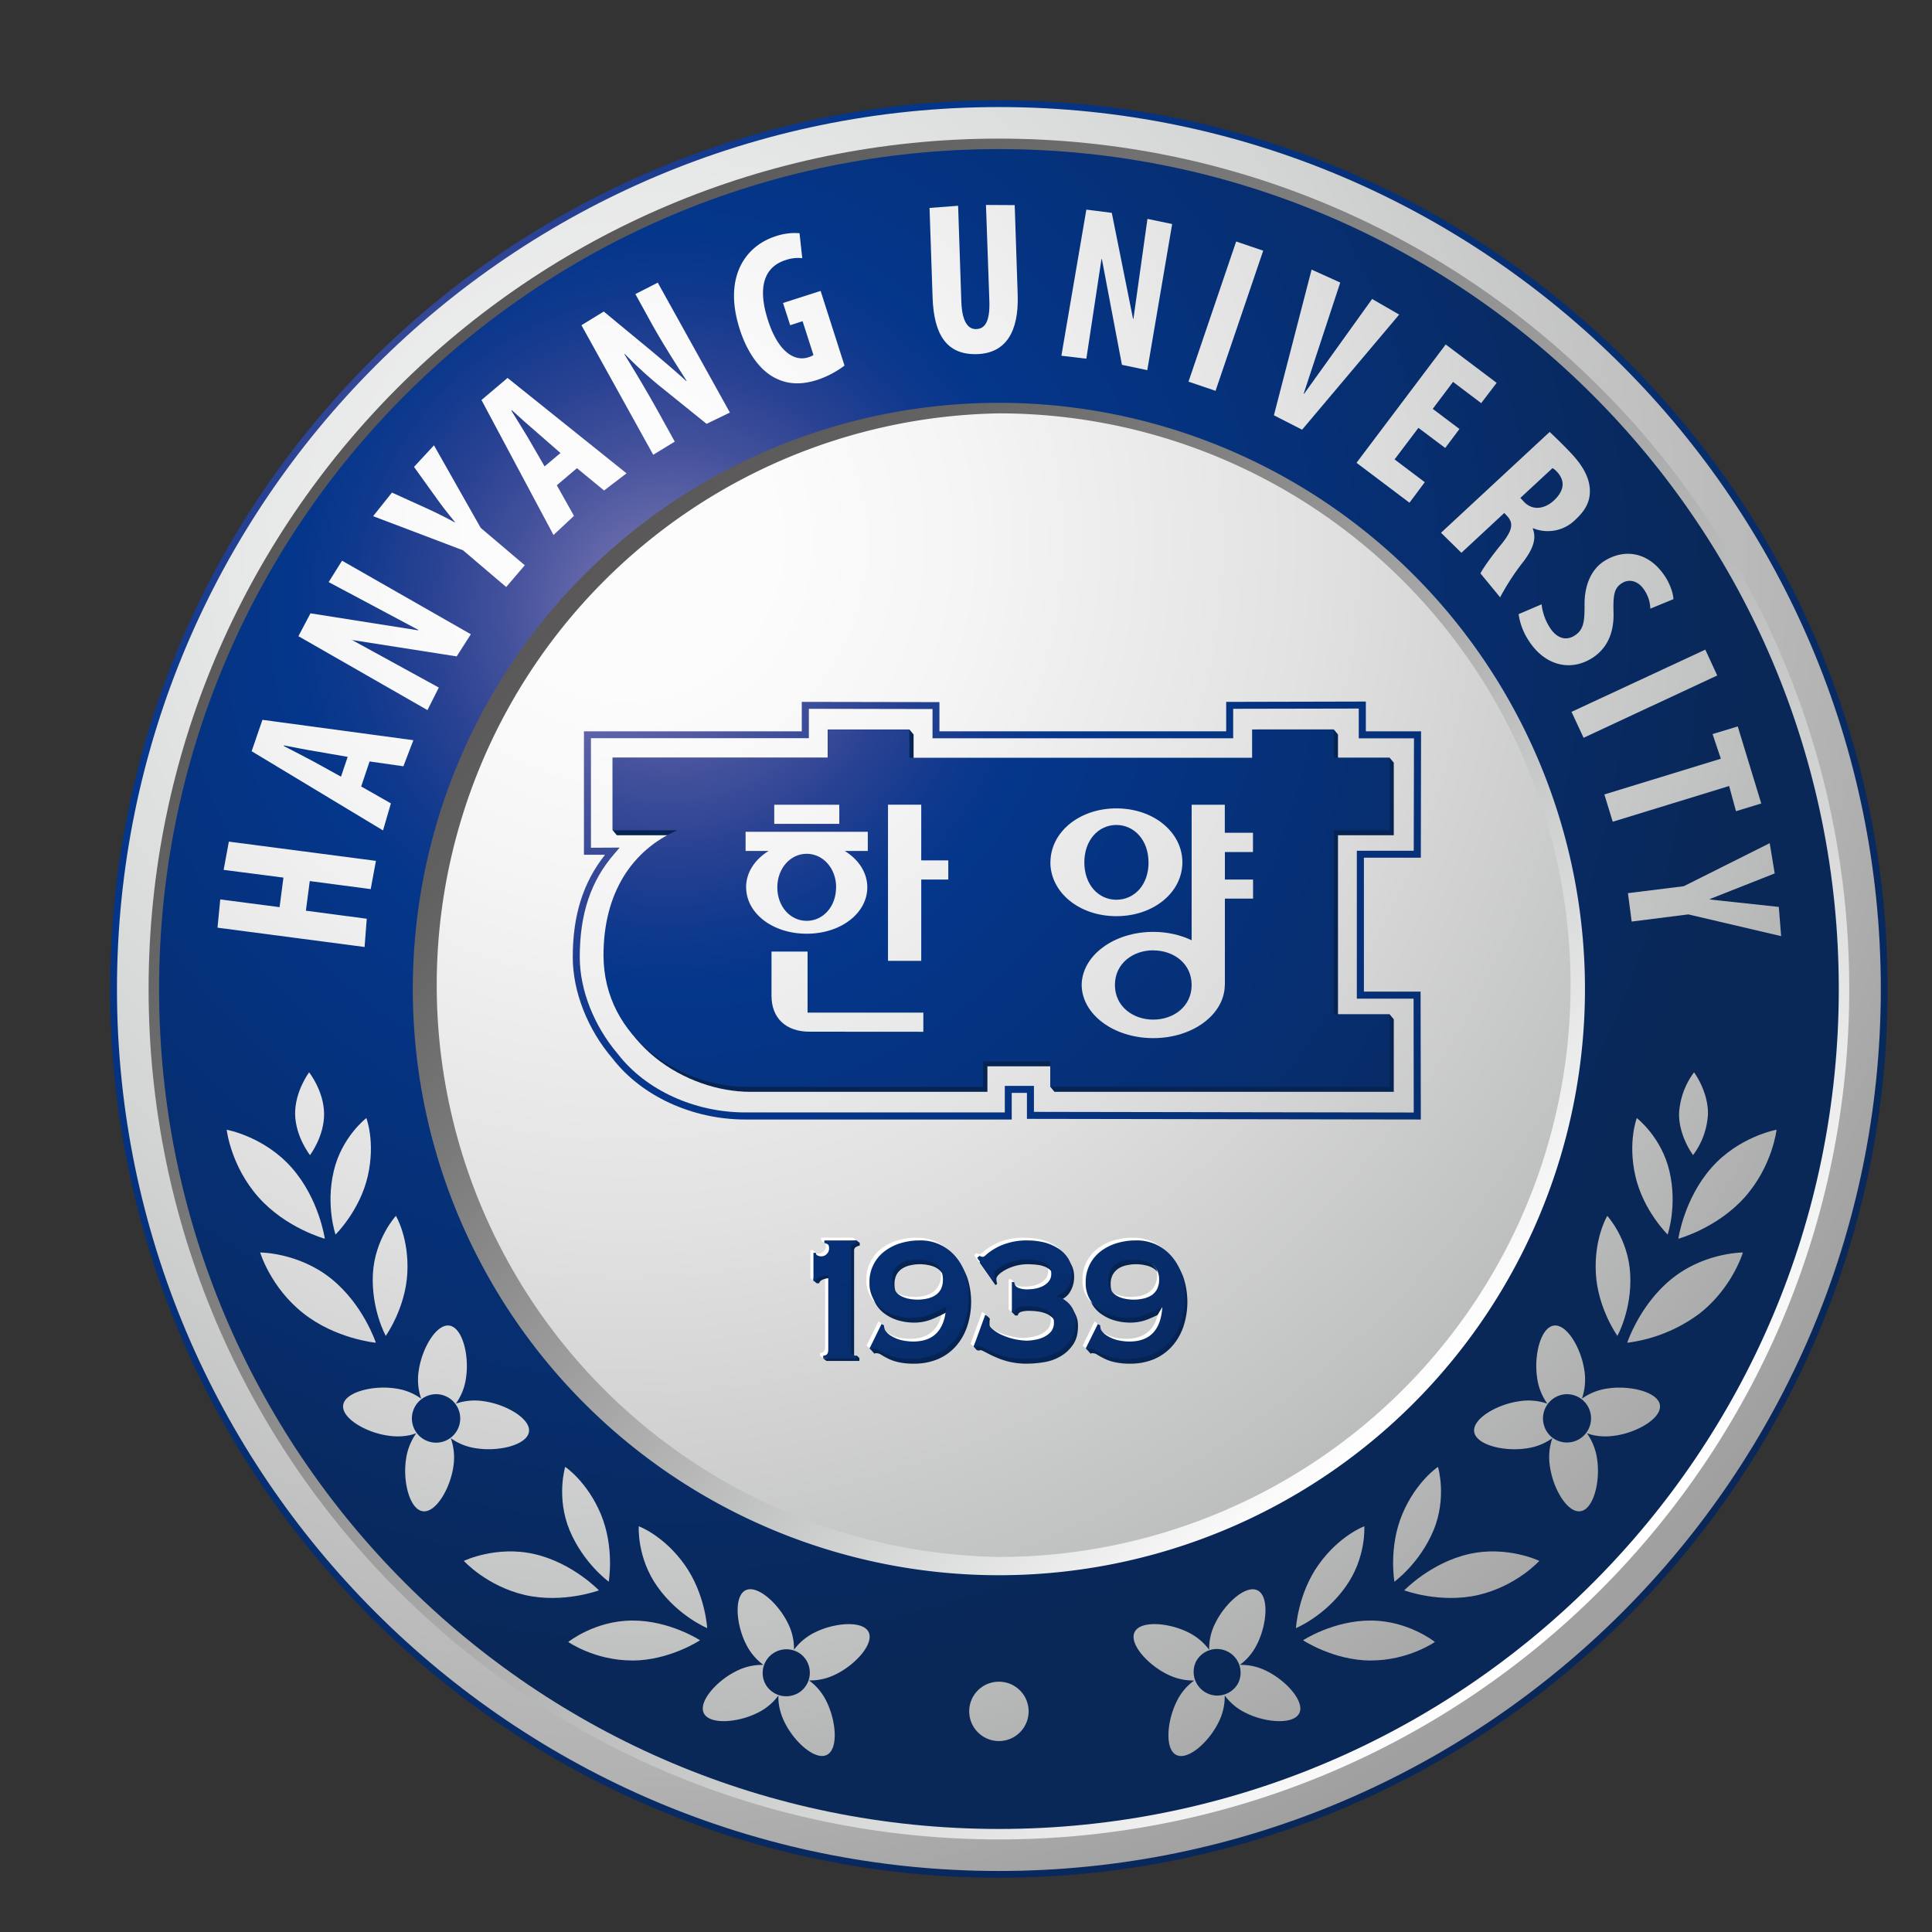 <svg xmlns="http://www.w3.org/2000/svg" width="24" height="24" fill="none" viewBox="0 0 24 24">
  <rect x="0" y="0" width="24" height="24" fill="#333333" stroke="none"/>
  <path fill="url(#a)" d="M12.41 1.288c-6.074 0-11 4.924-11 10.998 0 6.074 4.926 10.998 11 10.998 6.072 0 10.997-4.924 10.997-10.998 0-6.074-4.925-10.998-10.998-10.998Z"/>
  <path fill="url(#b)" d="M1.368 12.286c0 6.088 4.953 11.04 11.041 11.04 6.087 0 11.04-4.952 11.04-11.04 0-6.088-4.953-11.04-11.04-11.04-6.088 0-11.04 4.952-11.04 11.04Zm.085 0c0-6.041 4.915-10.956 10.956-10.956 6.04 0 10.955 4.915 10.955 10.956 0 6.041-4.914 10.956-10.955 10.956S1.453 18.327 1.453 12.286Z"/>
  <path fill="url(#c)" d="M12.409 1.722c-5.833 0-10.563 4.73-10.563 10.564S6.576 22.85 12.409 22.85s10.563-4.73 10.563-10.564-4.73-10.564-10.563-10.564Z"/>
  <path fill="url(#d)" d="M12.409 1.852c-5.761 0-10.433 4.671-10.433 10.434 0 5.763 4.672 10.434 10.433 10.434 5.762 0 10.433-4.671 10.433-10.434 0-5.763-4.671-10.434-10.433-10.434Z"/>
  <path fill="url(#e)" d="M12.41 5.004a7.282 7.282 0 0 0 0 14.564 7.281 7.281 0 0 0 7.279-7.282 7.281 7.281 0 0 0-7.28-7.282Z"/>
  <path fill="url(#f)" d="M12.41 5.135a7.104 7.104 0 0 0 0 14.206 7.102 7.102 0 0 0 7.1-7.103 7.103 7.103 0 0 0-7.1-7.103Z"/>
  <path fill="#062453" d="M17.314 10.376v-.902l-.051-.06h-.642v-.29l-.052-.062h-.963v.412h-4.257v-.35l-.052-.062h-1.015v.351H7.611v.901l.052.062h.803c-.557.244-.917.776-.917 1.552 0 1.042.98 1.635 1.77 1.635h2.947v-.317h.782v.255l.051.062h4.215v-.901l-.051-.061h-.642v-2.225h.693Z"/>
  <path fill="url(#g)" d="M17.263 10.314v-.9h-.694v-.352h-1.015v.351h-4.257v-.35h-1.014v.35H7.61v.901h.804c-.558.243-.917.775-.917 1.552 0 1.042.98 1.635 1.769 1.635h2.947v-.316h.834v.316h4.215v-.9h-.694v-2.287h.694Z"/>
  <path fill="url(#h)" d="M15.232 8.719v.366H11.67v-.363l-1.71-.003v.366H7.254v1.533h.262c-.27.341-.401.746-.401 1.273 0 .427.184.897.494 1.258.36.467.993.758 1.649.758h3.31v-.331h.189v.323l4.893.008-.003-1.589h-.704v-1.663h.707l.003-1.57h-.686v-.37l-1.735.004Zm1.647.084v.369h.686l-.003 1.396h-.707v1.838h.705l.002 1.414-4.718-.008v-.323h-.362v.33H9.258c-.63 0-1.236-.277-1.582-.725-.297-.348-.474-.797-.474-1.203 0-.54.137-.95.433-1.289l.063-.073-.357.002V9.17h2.707v-.365l1.536.003v.363h3.735v-.366l1.56-.003Z"/>
  <path fill="url(#i)" d="M14.267 10.712c0-.278-.179-.464-.4-.464-.219 0-.397.186-.397.464 0 .284.18.465.398.465.22 0 .4-.18.4-.465Zm.06 1.093c-.252 0-.477.162-.477.431 0 .267.225.43.476.43.252 0 .477-.163.477-.43 0-.269-.226-.43-.477-.43Zm-3.94-.782c0-.238-.164-.417-.366-.417-.202 0-.365.18-.365.417 0 .24.163.416.365.416.202 0 .365-.175.365-.416Zm-.769-1.026h.808v.237h-.808v-.237Zm-.35 1.026c0-.184.108-.346.28-.452h-.286v-.238h1.518v.238h-.286c.172.106.28.268.28.452 0 .318-.325.576-.753.576s-.752-.258-.752-.576Zm2.202 1.794-1.414-.001c-.292 0-.472-.168-.472-.445v-.55h.448v.758h1.438v.238Zm.31-1.891h-.336v1.01h-.413v-1.94h.413v.692h.336v.238Zm1.269-.214c0-.37.353-.67.819-.67.467 0 .82.3.82.67 0 .37-.353.669-.82.669-.466 0-.82-.299-.82-.67Zm2.517-.128h-.35v.342h.35v.237h-.35v1.073h-.001c-.003.364-.395.66-.889.66-.493 0-.886-.296-.889-.66.003-.363.396-.66.89-.66.175 0 .339.039.476.104V9.997h.412v.348h.35v.239Z"/>
  <path fill="url(#j)" d="M21.217 13.837a.93.93 0 0 1-.185.512s-.177-.232-.174-.516a.939.939 0 0 1 .186-.512s.176.233.173.516Z"/>
  <path fill="url(#k)" d="M21.676 14.87c-.343.387-.827.518-.827.518s.07-.497.413-.884c.342-.387.807-.47.807-.47s-.05.449-.393.836Z"/>
  <path fill="url(#l)" d="M20.739 14.552c.1.427-.023.784-.023.784s-.301-.295-.4-.723c-.098-.426.017-.724.017-.724s.307.235.406.663Z"/>
  <path fill="url(#m)" d="M21.119 16.312a1.893 1.893 0 0 1-.905.368s.156-.477.56-.8c.405-.322.877-.321.877-.321s-.128.432-.532.753Z"/>
  <path fill="url(#n)" d="M20.251 15.826c.024.44-.159.769-.159.769s-.245-.343-.268-.78c-.023-.438.142-.711.142-.711s.262.284.285.722Z"/>
  <path fill="url(#o)" d="M18.362 19.814c-.474.108-.918-.058-.918-.058s.327-.342.803-.451c.474-.108.875.085.875.085s-.284.314-.76.424Z"/>
  <path fill="url(#p)" d="M17.807 19.012c-.173.412-.485.636-.485.636s-.075-.423.097-.836c.172-.411.444-.59.444-.59s.115.379-.056.79Z"/>
  <path fill="url(#q)" d="M17.028 20.628c-.464-.002-.841-.252-.841-.252s.377-.247.843-.245c.464.001.795.266.795.266s-.332.232-.797.23Z"/>
  <path fill="url(#r)" d="M16.713 19.715c-.259.364-.614.51-.614.51s.023-.428.283-.791c.26-.363.566-.474.566-.474s.027.393-.235.755Z"/>
  <path fill="url(#s)" d="M14.095 20.274c-.072.144.159.403.402.523a.716.716 0 0 0 .337.079.69.69 0 0 0-.219.265c-.12.244-.146.59-.002.66.144.071.403-.16.522-.402a.706.706 0 0 0 .079-.337.7.7 0 0 0 .267.219c.242.12.588.145.659.001.071-.143-.159-.402-.403-.523a.702.702 0 0 0-.335-.077.715.715 0 0 0 .218-.266c.12-.244.146-.59.001-.66-.143-.072-.402.159-.522.403a.69.69 0 0 0-.078.335.715.715 0 0 0-.266-.219c-.244-.12-.59-.145-.66-.001Zm.758.375a.294.294 0 1 1 .528.259.294.294 0 0 1-.527-.26Z"/>
  <path fill="url(#t)" d="M19.302 16.467c-.163.024-.248.367-.208.642a.71.71 0 0 0 .128.328.71.71 0 0 0-.35-.03c-.276.038-.582.217-.559.379.023.162.367.248.642.207a.706.706 0 0 0 .329-.128.723.723 0 0 0-.03.353c.038.273.216.579.379.555.162-.023.247-.366.208-.64a.727.727 0 0 0-.128-.329c.095.037.22.05.35.03.275-.038.581-.217.557-.38-.023-.161-.367-.246-.641-.207a.712.712 0 0 0-.328.128.731.731 0 0 0 .031-.35c-.04-.276-.218-.581-.38-.558Zm.122.855a.3.3 0 1 1-.137.539.302.302 0 0 1 .137-.539Z"/>
  <path fill="url(#u)" d="M3.666 13.837c.004.284.185.512.185.512s.178-.232.175-.516c-.004-.283-.186-.512-.186-.512s-.176.233-.174.516Z"/>
  <path fill="url(#v)" d="M3.209 14.87c.342.387.826.518.826.518s-.07-.497-.413-.884c-.342-.387-.806-.47-.806-.47s.05.449.393.836Z"/>
  <path fill="url(#w)" d="M4.145 14.552c-.1.427.023.784.023.784s.301-.295.4-.723c.098-.426-.017-.724-.017-.724s-.308.235-.406.663Z"/>
  <path fill="url(#x)" d="M3.765 16.312c.405.322.904.368.904.368s-.155-.477-.56-.8c-.404-.322-.877-.321-.877-.321s.128.432.533.753Z"/>
  <path fill="url(#y)" d="M4.632 15.826c-.022.44.16.769.16.769s.245-.343.268-.78c.023-.438-.142-.711-.142-.711s-.262.284-.286.722Z"/>
  <path fill="url(#z)" d="M6.522 19.814c.474.108.918-.058.918-.058s-.327-.342-.803-.451c-.474-.108-.875.085-.875.085s.284.314.76.424Z"/>
  <path fill="url(#A)" d="M7.077 19.012c.173.412.485.636.485.636s.074-.423-.097-.836c-.172-.411-.444-.59-.444-.59s-.115.379.056.79Z"/>
  <path fill="url(#B)" d="M7.856 20.628c.464-.002.84-.252.84-.252s-.377-.247-.842-.245c-.465.001-.795.266-.795.266s.332.232.797.23Z"/>
  <path fill="url(#C)" d="M8.17 19.715c.26.364.615.51.615.51s-.023-.428-.283-.791c-.26-.363-.567-.474-.567-.474s-.026.393.235.755Z"/>
  <path fill="url(#D)" d="M10.13 20.275a.705.705 0 0 0-.267.219.694.694 0 0 0-.078-.335c-.12-.244-.379-.475-.523-.404-.144.071-.119.417.001.66a.718.718 0 0 0 .22.267.7.7 0 0 0-.336.077c-.245.12-.474.38-.404.523.072.144.417.119.66-.001a.7.7 0 0 0 .267-.219c-.005.1.02.22.078.336.12.243.379.474.523.402.144-.07.118-.415-.002-.66a.692.692 0 0 0-.219-.265.704.704 0 0 0 .336-.078c.244-.12.475-.379.404-.523-.071-.144-.417-.118-.66.001Zm-.233.766a.295.295 0 0 1-.395-.133.295.295 0 0 1 .458-.35.295.295 0 0 1 .085.314.293.293 0 0 1-.148.17Z"/>
  <path fill="url(#E)" d="M5.202 17.024a.722.722 0 0 0 .03.351.706.706 0 0 0-.327-.128c-.275-.04-.618.046-.642.207-.023.163.283.342.558.38.13.02.254.007.35-.03a.732.732 0 0 0-.128.329c-.04.274.046.617.209.64.161.024.34-.281.38-.555a.726.726 0 0 0-.032-.352.71.71 0 0 0 .329.127c.275.04.618-.045.642-.207.023-.162-.284-.34-.558-.379a.712.712 0 0 0-.351.03.707.707 0 0 0 .128-.328c.04-.275-.046-.618-.208-.642-.162-.023-.34.282-.38.557Zm.512.64a.3.3 0 0 1-.588.03.3.3 0 0 1 .111-.314.3.3 0 0 1 .223-.058.302.302 0 0 1 .254.341Z"/>
  <path fill="url(#F)" d="M12.778 21.259a.369.369 0 0 1-.738 0 .367.367 0 0 1 .37-.368.368.368 0 0 1 .368.368Z"/>
  <path fill="url(#G)" d="m2.736 11.173.737.096.048-.367-.743-.096.065-.351 1.827.239-.065.351-.757-.1-.048.368.756.1-.027.351-1.827-.24.034-.35Z"/>
  <path fill="url(#H)" d="m4.487 9.77.369.21-.098.336-1.632-.984.134-.39 1.875.253-.124.324-.42-.06-.104.31Zm-.168-.368-.38-.066c-.11-.017-.29-.053-.411-.076l-.003.007c.11.057.28.144.374.195l.337.186.083-.246Z"/>
  <path fill="url(#I)" d="m4.378 7.95-.016-.006 1.089.597-.141.28-1.603-.918.15-.284 1.337.211.003-.005-1.114-.594.166-.266 1.6.914-.176.275-1.295-.203Z"/>
  <path fill="url(#J)" d="m6.288 7.292-.536-.456-1.117-.424.234-.293.423.192c.121.055.24.114.357.178l.003-.004a5.147 5.147 0 0 1-.247-.32L5.143 5.8l.248-.268.58 1.025.548.465-.231.27Z"/>
  <path fill="url(#K)" d="m6.917 6.028.213.38-.254.238-.895-1.677.324-.274L7.783 5.88l-.279.213-.337-.277-.25.212Zm.046-.4-.291-.254c-.106-.09-.21-.184-.313-.278l-.006.006c.064.105.166.267.22.36l.192.332.198-.167Z"/>
  <path fill="url(#L)" d="m8.115 5.65-.892-1.61.277-.17.597.493c.115.097.306.257.428.371l.005-.002c-.102-.162-.277-.428-.44-.721l-.197-.358.278-.142.896 1.614-.29.14-.59-.476a5.185 5.185 0 0 1-.426-.392l-.005.003c.096.157.244.397.423.719l.203.367-.267.163Z"/>
  <path fill="url(#M)" d="M10.49 4.542a1.181 1.181 0 0 1-.34.178c-.198.063-.366.055-.519-.024-.195-.096-.358-.329-.449-.63-.194-.633.082-1.011.45-1.13a.735.735 0 0 1 .3-.039l.034.31a.479.479 0 0 0-.21.025c-.23.074-.362.29-.217.743.134.418.344.515.501.464a.228.228 0 0 0 .065-.029l-.135-.42-.154.05-.089-.276.467-.15.297.928Z"/>
  <path fill="url(#N)" d="m11.902 2.556.04 1.19c.009.267.093.345.185.342.102-.004.173-.08.163-.355l-.042-1.187.357.002.037 1.111c.016.468-.151.728-.502.74-.382.013-.539-.244-.555-.701l-.038-1.115.355-.027Z"/>
  <path fill="url(#O)" d="M14.075 3.96h.005l.174-1.241.307.064-.309 1.815-.315-.066-.249-1.313-.005-.001-.188 1.238-.31-.037.31-1.815.316.04.264 1.316Z"/>
  <path fill="url(#P)" d="M15.692 3.114 15.1 4.855l-.336-.114L15.356 3l.336.114Z"/>
  <path fill="url(#Q)" d="m17.045 3.714.336.194-1.206 1.43-.35-.179.468-1.81.356.161-.454 1.38.005.002.845-1.178Z"/>
  <path fill="url(#R)" d="m17.953 5.565-.333-.25-.296.392.375.283-.19.255-.658-.496 1.108-1.47.633.477-.192.252-.35-.264-.252.335.332.25-.177.236Z"/>
  <path fill="url(#S)" d="M19.25 5.365c.082.078.183.175.275.274.132.142.223.294.225.455.003.148-.065.255-.18.362a.486.486 0 0 1-.526.106l-.004.003c.049.124.006.249-.113.408a2.974 2.974 0 0 0-.292.447l-.244-.297c.023-.05.13-.205.259-.362.144-.178.152-.264.072-.351l-.035-.038-.533.495-.253-.249 1.35-1.253Zm-.363.821.043.046c.104.113.256.094.373-.015.113-.105.152-.226.047-.347a.257.257 0 0 0-.064-.055l-.4.371Z"/>
  <path fill="url(#T)" d="M19.15 7.507a.682.682 0 0 0 .103.29c.091.141.208.163.308.098.112-.071.122-.175.123-.358-.008-.292.102-.475.241-.565.246-.158.556-.126.763.195.064.1.098.213.1.276l-.287.118a.433.433 0 0 0-.074-.23c-.082-.127-.199-.139-.28-.086-.091.059-.11.135-.103.366.007.281-.1.455-.26.56-.28.18-.598.091-.792-.21a.797.797 0 0 1-.127-.332l.285-.122Z"/>
  <path fill="url(#U)" d="m21.332 8.391-1.66.774-.15-.322 1.662-.773.148.321Z"/>
  <path fill="url(#V)" d="m21.377 9.425-.103-.306.313-.095.292.957-.314.096-.085-.313-1.446.444-.104-.339 1.447-.444Z"/>
  <path fill="url(#W)" d="m21.24 11.168.001.006.856.092.029.363-1.153-.27-.704.089-.046-.353.693-.086 1.068-.535.062.376-.805.318Z"/>
  <path fill="#fff" d="M11.78 16.19c-.07.038-.205.08-.273.107a.573.573 0 0 1-.218.041.744.744 0 0 1-.185-.024.71.71 0 0 1-.185-.102.302.302 0 0 1-.108-.11.386.386 0 0 1-.049-.199.478.478 0 0 1 .201-.403.617.617 0 0 1 .2-.095.829.829 0 0 1 .22-.03.589.589 0 0 1 .443.194.642.642 0 0 1 .126.219.984.984 0 0 1-.006.602.702.702 0 0 1-.145.247.611.611 0 0 1-.224.157.893.893 0 0 1-.48.036.594.594 0 0 1-.13-.044c-.034-.017-.062-.034-.084-.046a.104.104 0 0 0-.052-.021c-.018 0-.002.03-.015.041l-.052-.044.149-.302.053.042c0 .01-.022-.005-.02.007a.092.092 0 0 0 .014.033.207.207 0 0 0 .066.062.44.44 0 0 0 .189.066.661.661 0 0 0 .089.007c.213 0 .343-.099.392-.297l.084-.145Zm-.537-.565a.29.29 0 0 0-.102.042.204.204 0 0 0-.07.076.248.248 0 0 0-.027.12c0 .046.01.086.026.118a.213.213 0 0 0 .071.078c.03.018.063.031.102.04a.595.595 0 0 0 .233 0 .328.328 0 0 0 .102-.04.243.243 0 0 0 .11-.203c0-.047.005-.067-.012-.098a.34.34 0 0 0-.2-.133.553.553 0 0 0-.233 0Zm1.023.725-.025.035c0 .043.002.048.038.081.037.033.08.061.13.085a.852.852 0 0 0 .298.07.642.642 0 0 0 .22-.045.275.275 0 0 0 .09-.068.171.171 0 0 0 .037-.112.154.154 0 0 0-.036-.106.237.237 0 0 0-.086-.062.372.372 0 0 0-.11-.029.795.795 0 0 0-.1-.008.363.363 0 0 0-.104.014c-.028.008-.038.062-.048.095l-.04-.034v-.374h.031l.04.036c.006.029-.015.027.013.037a.304.304 0 0 0 .108.018.542.542 0 0 0 .091-.008.325.325 0 0 0 .098-.03.235.235 0 0 0 .077-.06.145.145 0 0 0 .032-.097.138.138 0 0 0-.028-.089.2.2 0 0 0-.074-.053.407.407 0 0 0-.101-.027 1.11 1.11 0 0 0-.113-.006.551.551 0 0 0-.136.017.603.603 0 0 0-.127.044.417.417 0 0 0-.093.06c-.026.023-.038.044-.038.066l.003.026c.001.011.021.07.025.078l-.04-.032-.198-.28.03-.026a.07.07 0 0 0 .041.013c.01 0 .024-.01.046-.031a.591.591 0 0 1 .099-.07.8.8 0 0 1 .164-.072.821.821 0 0 1 .244-.03c.065 0 .13.006.194.02a.6.6 0 0 1 .176.07.415.415 0 0 1 .132.125c.034.05.05.111.05.182a.335.335 0 0 1-.052.184.225.225 0 0 1-.142.106l-.02.047c.07.018.149.013.194.067a.308.308 0 0 1 .068.205c0 .094-.021.17-.062.231a.475.475 0 0 1-.157.145.6.6 0 0 1-.206.072c-.07.01-.14.017-.211.017a1.017 1.017 0 0 1-.379-.078c-.05-.02-.09-.04-.122-.057a.18.18 0 0 0-.069-.026c-.008 0 .012.014.007.019-.006.003-.023.018-.03.023l-.038-.034.143-.396.027.016.039.036Zm-1.952-.535c-.015.002-.136.003-.152.007a.164.164 0 0 0-.04.02c-.012.008-.01.055-.015.07l-.04-.036v-.347h.03l.04.035c.014.006.01.01.024.01a.09.09 0 0 0 .07-.03c.02-.02.03-.042.03-.07 0-.026-.01-.026-.021-.033l-.039-.034v-.032h.4l.038.034c-.02.004-.074.01-.087.018a.05.05 0 0 0-.02.042v1.26c0 .032.007.053.02.063.013.01-.003.026.013.026l-.338.056-.04-.034v-.033a.064.064 0 0 0 .044-.015c.012-.01.019-.031.019-.062v-.846l.064-.069Z"/>
  <path fill="#062453" d="M10.676 16.872v.034h-.41l-.038-.03a.21.21 0 0 0 .082-.019c.012-.01.019-.03.019-.061v-.92a.321.321 0 0 0-.088.012.202.202 0 0 0-.04.018.072.072 0 0 0-.026.035h-.03l-.042-.035.041-.28c0 .017.039-.003.054.003a.11.11 0 0 0 .042.01.094.094 0 0 0 .07-.03.093.093 0 0 0 .03-.069c0-.027-.006-.042-.016-.05-.011-.007 0-.03-.018-.034l.331-.049.043.033v.033a.128.128 0 0 0-.05.02.049.049 0 0 0-.02.041v1.31c0 .03-.006-.01.006 0 .01.007.017-.005.03-.003l.03.03Zm.303-.366.01.026c0 .009.022.01.024.024a.083.083 0 0 0 .013.033.22.22 0 0 0 .067.062.454.454 0 0 0 .189.066.775.775 0 0 0 .088.006c.258 0 .395-.144.412-.434a1.824 1.824 0 0 1-.208.1.59.59 0 0 1-.219.041.714.714 0 0 1-.183-.024.541.541 0 0 1-.17-.078.386.386 0 0 1-.173-.332.48.48 0 0 1 .201-.403.615.615 0 0 1 .2-.096.824.824 0 0 1 .22-.03.57.57 0 0 1 .443.194.658.658 0 0 1 .126.22.968.968 0 0 1-.006.601.707.707 0 0 1-.144.247.625.625 0 0 1-.224.157.758.758 0 0 1-.291.054.832.832 0 0 1-.19-.018.547.547 0 0 1-.13-.044 1.158 1.158 0 0 1-.084-.046.105.105 0 0 0-.052-.021c-.018 0-.022-.005-.035.006l-.06-.067.176-.244Zm.331-.788a.286.286 0 0 0-.101.04.21.21 0 0 0-.072.077.255.255 0 0 0-.025.119.27.27 0 0 0 .025.12.22.22 0 0 0 .072.077.314.314 0 0 0 .101.04.5.5 0 0 0 .117.012.49.49 0 0 0 .116-.013.294.294 0 0 0 .102-.04.214.214 0 0 0 .07-.077.242.242 0 0 0 .026-.12.24.24 0 0 0-.026-.118.207.207 0 0 0-.07-.077.292.292 0 0 0-.102-.04.518.518 0 0 0-.233 0Zm.844 1.06-.022-.008-.037-.043.17-.379.032.034a.243.243 0 0 0-.005.044v.02c0 .042.018.079.054.112a.495.495 0 0 0 .13.084.759.759 0 0 0 .299.07.63.63 0 0 0 .105-.01.407.407 0 0 0 .113-.034.257.257 0 0 0 .09-.067.17.17 0 0 0 .037-.112.157.157 0 0 0-.035-.107.255.255 0 0 0-.087-.063.445.445 0 0 0-.11-.028.78.78 0 0 0-.099-.007.34.34 0 0 0-.104.012c-.017.007-.033.012-.043.046h-.03l-.042-.043.058-.315c.003.037.021.061.053.073a.287.287 0 0 0 .108.018.547.547 0 0 0 .092-.008.355.355 0 0 0 .097-.03.21.21 0 0 0 .077-.061.143.143 0 0 0 .032-.096.136.136 0 0 0-.028-.089.19.19 0 0 0-.074-.053.366.366 0 0 0-.101-.026.942.942 0 0 0-.113-.007.58.58 0 0 0-.262.06.427.427 0 0 0-.094.061c-.025.022-.038.044-.038.066l.003.027c.002.01.004.02.008.029l-.022.016-.198-.281.03-.025a.073.073 0 0 0 .04.014c.01 0 .024-.01.046-.032a.725.725 0 0 1 .263-.14.785.785 0 0 1 .245-.032c.063 0 .128.007.192.021a.62.62 0 0 1 .178.07.41.41 0 0 1 .131.124.32.32 0 0 1 .05.184.344.344 0 0 1-.051.182.226.226 0 0 1-.143.106v.005a.331.331 0 0 1 .174.11.306.306 0 0 1 .068.204c0 .094-.02.171-.063.232a.475.475 0 0 1-.156.144.58.58 0 0 1-.206.072 1.307 1.307 0 0 1-.211.018.918.918 0 0 1-.38-.078 1.277 1.277 0 0 1-.121-.058c-.032-.016-.06-.032-.073-.032l-.027.006Zm1.511-.272.01.026c0 .009.021.01.024.024a.075.075 0 0 0 .014.033.215.215 0 0 0 .066.062.448.448 0 0 0 .189.066.764.764 0 0 0 .088.006c.258 0 .395-.144.412-.434a1.79 1.79 0 0 1-.209.1.585.585 0 0 1-.218.041.716.716 0 0 1-.184-.024.545.545 0 0 1-.17-.078.383.383 0 0 1-.172-.332c0-.094.02-.174.056-.24a.5.5 0 0 1 .145-.163.614.614 0 0 1 .2-.096.829.829 0 0 1 .22-.03.568.568 0 0 1 .443.194.64.64 0 0 1 .126.22.976.976 0 0 1-.005.601.707.707 0 0 1-.145.247.63.63 0 0 1-.224.157.76.76 0 0 1-.291.054.835.835 0 0 1-.19-.018.56.56 0 0 1-.13-.044 1.505 1.505 0 0 1-.085-.046.098.098 0 0 0-.051-.021c-.018 0-.022-.005-.035.006l-.06-.067.176-.244Zm.33-.788a.294.294 0 0 0-.101.04.22.22 0 0 0-.071.077.248.248 0 0 0-.026.119c0 .048.01.087.026.12a.23.23 0 0 0 .071.077.3.3 0 0 0 .102.04.5.5 0 0 0 .233-.001.3.3 0 0 0 .102-.04.224.224 0 0 0 .07-.077.25.25 0 0 0 .026-.12.247.247 0 0 0-.025-.118.22.22 0 0 0-.071-.077.292.292 0 0 0-.102-.04.517.517 0 0 0-.233 0Z"/>
  <path fill="#fff" d="M14.466 16.19c-.071.038-.204.08-.274.107a.575.575 0 0 1-.218.041.753.753 0 0 1-.184-.024.702.702 0 0 1-.185-.102.299.299 0 0 1-.108-.11.384.384 0 0 1-.05-.199.475.475 0 0 1 .202-.403.608.608 0 0 1 .2-.095.83.83 0 0 1 .219-.03.59.59 0 0 1 .444.194.665.665 0 0 1 .126.219.969.969 0 0 1-.006.602.705.705 0 0 1-.145.247.614.614 0 0 1-.224.157.885.885 0 0 1-.48.036.582.582 0 0 1-.215-.09.104.104 0 0 0-.052-.021c-.018 0-.002.03-.015.041l-.052-.044.149-.302.054.042c0 .01-.023-.005-.02.007a.084.084 0 0 0 .013.033.214.214 0 0 0 .067.062.464.464 0 0 0 .188.067.673.673 0 0 0 .09.006c.213 0 .343-.099.391-.297l.085-.145Zm-.537-.565a.296.296 0 0 0-.102.042.215.215 0 0 0-.072.076.257.257 0 0 0-.025.12c0 .046.009.086.025.118a.225.225 0 0 0 .072.078c.03.018.064.031.102.04a.588.588 0 0 0 .233 0 .334.334 0 0 0 .101-.04.244.244 0 0 0 .11-.203c.001-.047.005-.067-.011-.098a.33.33 0 0 0-.2-.133.55.55 0 0 0-.233 0Z"/>
  <path fill="url(#X)" d="m10.951 16.447.03.017a.153.153 0 0 0 .017.066.22.22 0 0 0 .067.062.45.45 0 0 0 .188.066.657.657 0 0 0 .09.007c.257 0 .394-.145.411-.434a1.8 1.8 0 0 1-.209.1.587.587 0 0 1-.218.04.766.766 0 0 1-.184-.024.545.545 0 0 1-.17-.077.39.39 0 0 1-.172-.333.474.474 0 0 1 .201-.403.62.62 0 0 1 .2-.095.802.802 0 0 1 .219-.03.565.565 0 0 1 .444.194.634.634 0 0 1 .125.218.954.954 0 0 1-.006.601.712.712 0 0 1-.144.248.623.623 0 0 1-.224.157.882.882 0 0 1-.48.036.756.756 0 0 1-.214-.09.111.111 0 0 0-.052-.021.073.073 0 0 0-.047.017l-.02-.02.148-.302Zm.33-.788a.298.298 0 0 0-.101.041.206.206 0 0 0-.071.077.251.251 0 0 0-.026.119c0 .047.009.087.026.119a.214.214 0 0 0 .07.077.34.34 0 0 0 .102.04.553.553 0 0 0 .234 0 .31.31 0 0 0 .101-.04.209.209 0 0 0 .072-.077.253.253 0 0 0 .025-.12.253.253 0 0 0-.025-.118.204.204 0 0 0-.072-.077.297.297 0 0 0-.101-.04.57.57 0 0 0-.234 0Z"/>
  <path fill="url(#Y)" d="m13.637 16.447.03.017c0 .01.001.02.004.033a.073.073 0 0 0 .013.033.228.228 0 0 0 .067.062.458.458 0 0 0 .188.066.657.657 0 0 0 .09.007c.257 0 .394-.145.41-.434a1.971 1.971 0 0 1-.208.1.588.588 0 0 1-.218.04.771.771 0 0 1-.184-.024.546.546 0 0 1-.17-.077.391.391 0 0 1-.172-.333.476.476 0 0 1 .2-.403.625.625 0 0 1 .2-.095.802.802 0 0 1 .22-.03.562.562 0 0 1 .444.194.651.651 0 0 1 .126.218c.03.085.044.177.044.279a.96.96 0 0 1-.051.323.696.696 0 0 1-.144.248.626.626 0 0 1-.224.157.883.883 0 0 1-.48.036.729.729 0 0 1-.214-.09.112.112 0 0 0-.053-.022.074.074 0 0 0-.047.017l-.02-.02.15-.302Zm.33-.788a.297.297 0 0 0-.102.041.211.211 0 0 0-.07.077.255.255 0 0 0-.027.119.219.219 0 0 0 .097.196.33.33 0 0 0 .102.04.545.545 0 0 0 .233 0 .312.312 0 0 0 .102-.04.213.213 0 0 0 .071-.077.253.253 0 0 0 .026-.12.253.253 0 0 0-.026-.118.208.208 0 0 0-.07-.077.3.3 0 0 0-.103-.04.553.553 0 0 0-.233 0Z"/>
  <path fill="url(#Z)" d="m12.139 15.625.03-.025a.075.075 0 0 0 .041.013c.01 0 .024-.01.046-.031a.714.714 0 0 1 .263-.14.804.804 0 0 1 .244-.033c.065 0 .129.007.194.021a.58.58 0 0 1 .177.072.396.396 0 0 1 .13.123c.034.05.05.111.05.183a.336.336 0 0 1-.05.182.227.227 0 0 1-.142.107v.005a.322.322 0 0 1 .173.11.307.307 0 0 1 .068.204.394.394 0 0 1-.063.231.48.48 0 0 1-.157.145.584.584 0 0 1-.206.071 1.32 1.32 0 0 1-.21.018.91.91 0 0 1-.379-.078c-.05-.02-.09-.04-.122-.057a.197.197 0 0 0-.069-.026.04.04 0 0 0-.021.006.192.192 0 0 1-.018.01l-.023-.008.144-.395.027.016a.048.048 0 0 0-.003.02v.018c0 .042.019.08.055.113a.457.457 0 0 0 .13.084.813.813 0 0 0 .298.07c.03 0 .065-.002.106-.01a.412.412 0 0 0 .113-.034.283.283 0 0 0 .09-.067.17.17 0 0 0 .037-.112.156.156 0 0 0-.035-.107.247.247 0 0 0-.087-.063.407.407 0 0 0-.11-.028.834.834 0 0 0-.099-.007.364.364 0 0 0-.103.012c-.03.009-.048.029-.058.062h-.03v-.374h.03c.003.037.02.061.053.073a.286.286 0 0 0 .108.018.574.574 0 0 0 .091-.008.358.358 0 0 0 .097-.03.233.233 0 0 0 .078-.06.145.145 0 0 0 .032-.097.134.134 0 0 0-.029-.089.186.186 0 0 0-.073-.053.382.382 0 0 0-.101-.027 1.006 1.006 0 0 0-.113-.006.56.56 0 0 0-.136.017.535.535 0 0 0-.22.104c-.025.022-.038.044-.038.066l.003.026a.14.14 0 0 0 .007.03l-.022.016-.198-.281Z"/>
  <path fill="url(#aa)" d="M10.226 16.84a.063.063 0 0 0 .044-.014c.012-.01.019-.03.019-.062v-.92c-.013 0-.026 0-.041.003a.181.181 0 0 0-.087.028.064.064 0 0 0-.026.035h-.03v-.347h.03c0 .016.008.028.023.034a.102.102 0 0 0 .08.003.096.096 0 0 0 .033-.023.093.093 0 0 0 .028-.07c0-.025-.005-.041-.015-.048a.116.116 0 0 0-.044-.018v-.032h.4v.032a.152.152 0 0 0-.05.02.05.05 0 0 0-.02.042v1.26c0 .032.007.053.02.063a.07.07 0 0 0 .045.015v.033h-.409v-.033Z"/>
  <defs>
    <radialGradient id="a" cx="0" cy="0" r="1" gradientTransform="translate(7.718 6.734) scale(18.117)" gradientUnits="userSpaceOnUse">
      <stop offset=".101" stop-color="#EFEFF0"/>
      <stop offset=".256" stop-color="#E7E8E8"/>
      <stop offset=".522" stop-color="#D3D4D4"/>
      <stop offset=".866" stop-color="#B0B0B1"/>
      <stop offset="1" stop-color="#9F9FA0"/>
    </radialGradient>
    <radialGradient id="b" cx="0" cy="0" r="1" gradientTransform="translate(7.465 6.977) scale(18.351)" gradientUnits="userSpaceOnUse">
      <stop stop-color="#8786BB"/>
      <stop offset=".064" stop-color="#6A6CAC"/>
      <stop offset=".149" stop-color="#45529C"/>
      <stop offset=".227" stop-color="#284192"/>
      <stop offset=".297" stop-color="#0F398D"/>
      <stop offset=".35" stop-color="#04368B"/>
      <stop offset="1" stop-color="#092757"/>
    </radialGradient>
    <radialGradient id="d" cx="0" cy="0" r="1" gradientTransform="translate(8.297 7.562) scale(13.437)" gradientUnits="userSpaceOnUse">
      <stop stop-color="#8786BB"/>
      <stop offset=".064" stop-color="#6A6CAC"/>
      <stop offset=".149" stop-color="#45529C"/>
      <stop offset=".227" stop-color="#284192"/>
      <stop offset=".297" stop-color="#0F398D"/>
      <stop offset=".35" stop-color="#04368B"/>
      <stop offset="1" stop-color="#092757"/>
    </radialGradient>
    <radialGradient id="f" cx="0" cy="0" r="1" gradientTransform="translate(7.718 6.686) scale(18.116)" gradientUnits="userSpaceOnUse">
      <stop offset=".101" stop-color="#FCFCFC"/>
      <stop offset=".237" stop-color="#F5F5F5"/>
      <stop offset=".47" stop-color="#E2E2E2"/>
      <stop offset=".772" stop-color="#BFC0C0"/>
      <stop offset="1" stop-color="#9F9FA0"/>
    </radialGradient>
    <radialGradient id="g" cx="0" cy="0" r="1" gradientTransform="translate(8.297 7.562) scale(13.436)" gradientUnits="userSpaceOnUse">
      <stop stop-color="#8786BB"/>
      <stop offset=".064" stop-color="#6A6CAC"/>
      <stop offset=".149" stop-color="#45529C"/>
      <stop offset=".227" stop-color="#284192"/>
      <stop offset=".297" stop-color="#0F398D"/>
      <stop offset=".35" stop-color="#04368B"/>
      <stop offset="1" stop-color="#092757"/>
    </radialGradient>
    <radialGradient id="h" cx="0" cy="0" r="1" gradientTransform="translate(7.253 7.347) scale(18.164)" gradientUnits="userSpaceOnUse">
      <stop stop-color="#8786BB"/>
      <stop offset=".064" stop-color="#6A6CAC"/>
      <stop offset=".149" stop-color="#45529C"/>
      <stop offset=".227" stop-color="#284192"/>
      <stop offset=".297" stop-color="#0F398D"/>
      <stop offset=".35" stop-color="#04368B"/>
      <stop offset="1" stop-color="#092757"/>
    </radialGradient>
    <radialGradient id="i" cx="0" cy="0" r="1" gradientTransform="translate(7.718 6.733) scale(18.116)" gradientUnits="userSpaceOnUse">
      <stop offset=".101" stop-color="#FCFCFC"/>
      <stop offset=".237" stop-color="#F5F5F5"/>
      <stop offset=".47" stop-color="#E2E2E2"/>
      <stop offset=".772" stop-color="#BFC0C0"/>
      <stop offset="1" stop-color="#9F9FA0"/>
    </radialGradient>
    <radialGradient id="j" cx="0" cy="0" r="1" gradientTransform="rotate(83.021 .061 7.726) scale(18.11)" gradientUnits="userSpaceOnUse">
      <stop offset=".101" stop-color="#FCFCFC"/>
      <stop offset=".237" stop-color="#F5F5F5"/>
      <stop offset=".47" stop-color="#E2E2E2"/>
      <stop offset=".772" stop-color="#BFC0C0"/>
      <stop offset="1" stop-color="#9F9FA0"/>
    </radialGradient>
    <radialGradient id="k" cx="0" cy="0" r="1" gradientTransform="rotate(83.021 .057 7.725) scale(18.113)" gradientUnits="userSpaceOnUse">
      <stop offset=".101" stop-color="#FCFCFC"/>
      <stop offset=".237" stop-color="#F5F5F5"/>
      <stop offset=".47" stop-color="#E2E2E2"/>
      <stop offset=".772" stop-color="#BFC0C0"/>
      <stop offset="1" stop-color="#9F9FA0"/>
    </radialGradient>
    <radialGradient id="l" cx="0" cy="0" r="1" gradientTransform="rotate(83.021 .055 7.724) scale(18.116)" gradientUnits="userSpaceOnUse">
      <stop offset=".101" stop-color="#FCFCFC"/>
      <stop offset=".237" stop-color="#F5F5F5"/>
      <stop offset=".47" stop-color="#E2E2E2"/>
      <stop offset=".772" stop-color="#BFC0C0"/>
      <stop offset="1" stop-color="#9F9FA0"/>
    </radialGradient>
    <radialGradient id="m" cx="0" cy="0" r="1" gradientTransform="rotate(83.021 .056 7.724) scale(18.115)" gradientUnits="userSpaceOnUse">
      <stop offset=".101" stop-color="#FCFCFC"/>
      <stop offset=".237" stop-color="#F5F5F5"/>
      <stop offset=".47" stop-color="#E2E2E2"/>
      <stop offset=".772" stop-color="#BFC0C0"/>
      <stop offset="1" stop-color="#9F9FA0"/>
    </radialGradient>
    <radialGradient id="n" cx="0" cy="0" r="1" gradientTransform="rotate(83.021 .056 7.724) scale(18.116 18.116)" gradientUnits="userSpaceOnUse">
      <stop offset=".101" stop-color="#FCFCFC"/>
      <stop offset=".237" stop-color="#F5F5F5"/>
      <stop offset=".47" stop-color="#E2E2E2"/>
      <stop offset=".772" stop-color="#BFC0C0"/>
      <stop offset="1" stop-color="#9F9FA0"/>
    </radialGradient>
    <radialGradient id="o" cx="0" cy="0" r="1" gradientTransform="rotate(83.021 .059 7.719) scale(18.124)" gradientUnits="userSpaceOnUse">
      <stop offset=".101" stop-color="#FCFCFC"/>
      <stop offset=".237" stop-color="#F5F5F5"/>
      <stop offset=".47" stop-color="#E2E2E2"/>
      <stop offset=".772" stop-color="#BFC0C0"/>
      <stop offset="1" stop-color="#9F9FA0"/>
    </radialGradient>
    <radialGradient id="p" cx="0" cy="0" r="1" gradientTransform="rotate(83.021 .055 7.722) scale(18.119)" gradientUnits="userSpaceOnUse">
      <stop offset=".101" stop-color="#FCFCFC"/>
      <stop offset=".237" stop-color="#F5F5F5"/>
      <stop offset=".47" stop-color="#E2E2E2"/>
      <stop offset=".772" stop-color="#BFC0C0"/>
      <stop offset="1" stop-color="#9F9FA0"/>
    </radialGradient>
    <radialGradient id="q" cx="0" cy="0" r="1" gradientTransform="rotate(83.021 .056 7.723) scale(18.118)" gradientUnits="userSpaceOnUse">
      <stop offset=".101" stop-color="#FCFCFC"/>
      <stop offset=".237" stop-color="#F5F5F5"/>
      <stop offset=".47" stop-color="#E2E2E2"/>
      <stop offset=".772" stop-color="#BFC0C0"/>
      <stop offset="1" stop-color="#9F9FA0"/>
    </radialGradient>
    <radialGradient id="r" cx="0" cy="0" r="1" gradientTransform="rotate(83.021 .056 7.725) scale(18.114)" gradientUnits="userSpaceOnUse">
      <stop offset=".101" stop-color="#FCFCFC"/>
      <stop offset=".237" stop-color="#F5F5F5"/>
      <stop offset=".47" stop-color="#E2E2E2"/>
      <stop offset=".772" stop-color="#BFC0C0"/>
      <stop offset="1" stop-color="#9F9FA0"/>
    </radialGradient>
    <radialGradient id="s" cx="0" cy="0" r="1" gradientTransform="rotate(83.021 .054 7.724) scale(18.115)" gradientUnits="userSpaceOnUse">
      <stop offset=".101" stop-color="#FCFCFC"/>
      <stop offset=".237" stop-color="#F5F5F5"/>
      <stop offset=".47" stop-color="#E2E2E2"/>
      <stop offset=".772" stop-color="#BFC0C0"/>
      <stop offset="1" stop-color="#9F9FA0"/>
    </radialGradient>
    <radialGradient id="t" cx="0" cy="0" r="1" gradientTransform="rotate(83.021 .055 7.723) scale(18.117)" gradientUnits="userSpaceOnUse">
      <stop offset=".101" stop-color="#FCFCFC"/>
      <stop offset=".237" stop-color="#F5F5F5"/>
      <stop offset=".47" stop-color="#E2E2E2"/>
      <stop offset=".772" stop-color="#BFC0C0"/>
      <stop offset="1" stop-color="#9F9FA0"/>
    </radialGradient>
    <radialGradient id="u" cx="0" cy="0" r="1" gradientTransform="rotate(96.979 .882 6.785) scale(18.121)" gradientUnits="userSpaceOnUse">
      <stop offset=".101" stop-color="#FCFCFC"/>
      <stop offset=".237" stop-color="#F5F5F5"/>
      <stop offset=".47" stop-color="#E2E2E2"/>
      <stop offset=".772" stop-color="#BFC0C0"/>
      <stop offset="1" stop-color="#9F9FA0"/>
    </radialGradient>
    <radialGradient id="v" cx="0" cy="0" r="1" gradientTransform="rotate(96.979 .88 6.784) scale(18.117)" gradientUnits="userSpaceOnUse">
      <stop offset=".101" stop-color="#FCFCFC"/>
      <stop offset=".237" stop-color="#F5F5F5"/>
      <stop offset=".47" stop-color="#E2E2E2"/>
      <stop offset=".772" stop-color="#BFC0C0"/>
      <stop offset="1" stop-color="#9F9FA0"/>
    </radialGradient>
    <radialGradient id="w" cx="0" cy="0" r="1" gradientTransform="rotate(96.979 .88 6.786) scale(18.115)" gradientUnits="userSpaceOnUse">
      <stop offset=".101" stop-color="#FCFCFC"/>
      <stop offset=".237" stop-color="#F5F5F5"/>
      <stop offset=".47" stop-color="#E2E2E2"/>
      <stop offset=".772" stop-color="#BFC0C0"/>
      <stop offset="1" stop-color="#9F9FA0"/>
    </radialGradient>
    <radialGradient id="x" cx="0" cy="0" r="1" gradientTransform="rotate(96.979 .88 6.785) scale(18.116 18.116)" gradientUnits="userSpaceOnUse">
      <stop offset=".101" stop-color="#FCFCFC"/>
      <stop offset=".237" stop-color="#F5F5F5"/>
      <stop offset=".47" stop-color="#E2E2E2"/>
      <stop offset=".772" stop-color="#BFC0C0"/>
      <stop offset="1" stop-color="#9F9FA0"/>
    </radialGradient>
    <radialGradient id="y" cx="0" cy="0" r="1" gradientTransform="rotate(96.979 .882 6.784) scale(18.121)" gradientUnits="userSpaceOnUse">
      <stop offset=".101" stop-color="#FCFCFC"/>
      <stop offset=".237" stop-color="#F5F5F5"/>
      <stop offset=".47" stop-color="#E2E2E2"/>
      <stop offset=".772" stop-color="#BFC0C0"/>
      <stop offset="1" stop-color="#9F9FA0"/>
    </radialGradient>
    <radialGradient id="z" cx="0" cy="0" r="1" gradientTransform="rotate(96.979 .884 6.782) scale(18.127)" gradientUnits="userSpaceOnUse">
      <stop offset=".101" stop-color="#FCFCFC"/>
      <stop offset=".237" stop-color="#F5F5F5"/>
      <stop offset=".47" stop-color="#E2E2E2"/>
      <stop offset=".772" stop-color="#BFC0C0"/>
      <stop offset="1" stop-color="#9F9FA0"/>
    </radialGradient>
    <radialGradient id="A" cx="0" cy="0" r="1" gradientTransform="rotate(96.979 .881 6.784) scale(18.119 18.119)" gradientUnits="userSpaceOnUse">
      <stop offset=".101" stop-color="#FCFCFC"/>
      <stop offset=".237" stop-color="#F5F5F5"/>
      <stop offset=".47" stop-color="#E2E2E2"/>
      <stop offset=".772" stop-color="#BFC0C0"/>
      <stop offset="1" stop-color="#9F9FA0"/>
    </radialGradient>
    <radialGradient id="B" cx="0" cy="0" r="1" gradientTransform="rotate(96.979 .882 6.784) scale(18.119)" gradientUnits="userSpaceOnUse">
      <stop offset=".101" stop-color="#FCFCFC"/>
      <stop offset=".237" stop-color="#F5F5F5"/>
      <stop offset=".47" stop-color="#E2E2E2"/>
      <stop offset=".772" stop-color="#BFC0C0"/>
      <stop offset="1" stop-color="#9F9FA0"/>
    </radialGradient>
    <radialGradient id="C" cx="0" cy="0" r="1" gradientTransform="rotate(96.979 .88 6.786) scale(18.114 18.114)" gradientUnits="userSpaceOnUse">
      <stop offset=".101" stop-color="#FCFCFC"/>
      <stop offset=".237" stop-color="#F5F5F5"/>
      <stop offset=".47" stop-color="#E2E2E2"/>
      <stop offset=".772" stop-color="#BFC0C0"/>
      <stop offset="1" stop-color="#9F9FA0"/>
    </radialGradient>
    <radialGradient id="D" cx="0" cy="0" r="1" gradientTransform="rotate(96.979 .88 6.785) scale(18.115)" gradientUnits="userSpaceOnUse">
      <stop offset=".101" stop-color="#FCFCFC"/>
      <stop offset=".237" stop-color="#F5F5F5"/>
      <stop offset=".47" stop-color="#E2E2E2"/>
      <stop offset=".772" stop-color="#BFC0C0"/>
      <stop offset="1" stop-color="#9F9FA0"/>
    </radialGradient>
    <radialGradient id="E" cx="0" cy="0" r="1" gradientTransform="rotate(96.979 .88 6.785) scale(18.117)" gradientUnits="userSpaceOnUse">
      <stop offset=".101" stop-color="#FCFCFC"/>
      <stop offset=".237" stop-color="#F5F5F5"/>
      <stop offset=".47" stop-color="#E2E2E2"/>
      <stop offset=".772" stop-color="#BFC0C0"/>
      <stop offset="1" stop-color="#9F9FA0"/>
    </radialGradient>
    <radialGradient id="F" cx="0" cy="0" r="1" gradientTransform="matrix(18.112 0 0 18.112 7.717 6.739)" gradientUnits="userSpaceOnUse">
      <stop offset=".101" stop-color="#FCFCFC"/>
      <stop offset=".237" stop-color="#F5F5F5"/>
      <stop offset=".47" stop-color="#E2E2E2"/>
      <stop offset=".772" stop-color="#BFC0C0"/>
      <stop offset="1" stop-color="#9F9FA0"/>
    </radialGradient>
    <radialGradient id="G" cx="0" cy="0" r="1" gradientTransform="translate(7.718 6.734) scale(18.117)" gradientUnits="userSpaceOnUse">
      <stop offset=".101" stop-color="#FCFCFC"/>
      <stop offset=".237" stop-color="#F5F5F5"/>
      <stop offset=".47" stop-color="#E2E2E2"/>
      <stop offset=".772" stop-color="#BFC0C0"/>
      <stop offset="1" stop-color="#9F9FA0"/>
    </radialGradient>
    <radialGradient id="H" cx="0" cy="0" r="1" gradientTransform="translate(7.718 6.734) scale(18.115)" gradientUnits="userSpaceOnUse">
      <stop offset=".101" stop-color="#FCFCFC"/>
      <stop offset=".237" stop-color="#F5F5F5"/>
      <stop offset=".47" stop-color="#E2E2E2"/>
      <stop offset=".772" stop-color="#BFC0C0"/>
      <stop offset="1" stop-color="#9F9FA0"/>
    </radialGradient>
    <radialGradient id="I" cx="0" cy="0" r="1" gradientTransform="translate(7.718 6.733) scale(18.118)" gradientUnits="userSpaceOnUse">
      <stop offset=".101" stop-color="#FCFCFC"/>
      <stop offset=".237" stop-color="#F5F5F5"/>
      <stop offset=".47" stop-color="#E2E2E2"/>
      <stop offset=".772" stop-color="#BFC0C0"/>
      <stop offset="1" stop-color="#9F9FA0"/>
    </radialGradient>
    <radialGradient id="J" cx="0" cy="0" r="1" gradientTransform="translate(7.718 6.733) scale(18.119)" gradientUnits="userSpaceOnUse">
      <stop offset=".101" stop-color="#FCFCFC"/>
      <stop offset=".237" stop-color="#F5F5F5"/>
      <stop offset=".47" stop-color="#E2E2E2"/>
      <stop offset=".772" stop-color="#BFC0C0"/>
      <stop offset="1" stop-color="#9F9FA0"/>
    </radialGradient>
    <radialGradient id="K" cx="0" cy="0" r="1" gradientTransform="translate(7.718 6.733) scale(18.113)" gradientUnits="userSpaceOnUse">
      <stop offset=".101" stop-color="#FCFCFC"/>
      <stop offset=".237" stop-color="#F5F5F5"/>
      <stop offset=".47" stop-color="#E2E2E2"/>
      <stop offset=".772" stop-color="#BFC0C0"/>
      <stop offset="1" stop-color="#9F9FA0"/>
    </radialGradient>
    <radialGradient id="L" cx="0" cy="0" r="1" gradientTransform="translate(7.718 6.733) scale(18.117)" gradientUnits="userSpaceOnUse">
      <stop offset=".101" stop-color="#FCFCFC"/>
      <stop offset=".237" stop-color="#F5F5F5"/>
      <stop offset=".47" stop-color="#E2E2E2"/>
      <stop offset=".772" stop-color="#BFC0C0"/>
      <stop offset="1" stop-color="#9F9FA0"/>
    </radialGradient>
    <radialGradient id="M" cx="0" cy="0" r="1" gradientTransform="translate(7.718 6.734) scale(18.114)" gradientUnits="userSpaceOnUse">
      <stop offset=".101" stop-color="#FCFCFC"/>
      <stop offset=".237" stop-color="#F5F5F5"/>
      <stop offset=".47" stop-color="#E2E2E2"/>
      <stop offset=".772" stop-color="#BFC0C0"/>
      <stop offset="1" stop-color="#9F9FA0"/>
    </radialGradient>
    <radialGradient id="N" cx="0" cy="0" r="1" gradientTransform="translate(7.718 6.733) scale(18.119)" gradientUnits="userSpaceOnUse">
      <stop offset=".101" stop-color="#FCFCFC"/>
      <stop offset=".237" stop-color="#F5F5F5"/>
      <stop offset=".47" stop-color="#E2E2E2"/>
      <stop offset=".772" stop-color="#BFC0C0"/>
      <stop offset="1" stop-color="#9F9FA0"/>
    </radialGradient>
    <radialGradient id="O" cx="0" cy="0" r="1" gradientTransform="translate(7.718 6.733) scale(18.112)" gradientUnits="userSpaceOnUse">
      <stop offset=".101" stop-color="#FCFCFC"/>
      <stop offset=".237" stop-color="#F5F5F5"/>
      <stop offset=".47" stop-color="#E2E2E2"/>
      <stop offset=".772" stop-color="#BFC0C0"/>
      <stop offset="1" stop-color="#9F9FA0"/>
    </radialGradient>
    <radialGradient id="P" cx="0" cy="0" r="1" gradientTransform="translate(7.717 6.734) scale(18.116)" gradientUnits="userSpaceOnUse">
      <stop offset=".101" stop-color="#FCFCFC"/>
      <stop offset=".237" stop-color="#F5F5F5"/>
      <stop offset=".47" stop-color="#E2E2E2"/>
      <stop offset=".772" stop-color="#BFC0C0"/>
      <stop offset="1" stop-color="#9F9FA0"/>
    </radialGradient>
    <radialGradient id="Q" cx="0" cy="0" r="1" gradientTransform="translate(7.715 6.733) scale(18.12)" gradientUnits="userSpaceOnUse">
      <stop offset=".101" stop-color="#FCFCFC"/>
      <stop offset=".237" stop-color="#F5F5F5"/>
      <stop offset=".47" stop-color="#E2E2E2"/>
      <stop offset=".772" stop-color="#BFC0C0"/>
      <stop offset="1" stop-color="#9F9FA0"/>
    </radialGradient>
    <radialGradient id="R" cx="0" cy="0" r="1" gradientTransform="translate(7.718 6.733) scale(18.115)" gradientUnits="userSpaceOnUse">
      <stop offset=".101" stop-color="#FCFCFC"/>
      <stop offset=".237" stop-color="#F5F5F5"/>
      <stop offset=".47" stop-color="#E2E2E2"/>
      <stop offset=".772" stop-color="#BFC0C0"/>
      <stop offset="1" stop-color="#9F9FA0"/>
    </radialGradient>
    <radialGradient id="S" cx="0" cy="0" r="1" gradientTransform="matrix(18.115 0 0 18.115 7.718 6.734)" gradientUnits="userSpaceOnUse">
      <stop offset=".101" stop-color="#FCFCFC"/>
      <stop offset=".237" stop-color="#F5F5F5"/>
      <stop offset=".47" stop-color="#E2E2E2"/>
      <stop offset=".772" stop-color="#BFC0C0"/>
      <stop offset="1" stop-color="#9F9FA0"/>
    </radialGradient>
    <radialGradient id="T" cx="0" cy="0" r="1" gradientTransform="translate(7.718 6.733) scale(18.116)" gradientUnits="userSpaceOnUse">
      <stop offset=".101" stop-color="#FCFCFC"/>
      <stop offset=".237" stop-color="#F5F5F5"/>
      <stop offset=".47" stop-color="#E2E2E2"/>
      <stop offset=".772" stop-color="#BFC0C0"/>
      <stop offset="1" stop-color="#9F9FA0"/>
    </radialGradient>
    <radialGradient id="U" cx="0" cy="0" r="1" gradientTransform="matrix(18.114 0 0 18.114 7.719 6.734)" gradientUnits="userSpaceOnUse">
      <stop offset=".101" stop-color="#FCFCFC"/>
      <stop offset=".237" stop-color="#F5F5F5"/>
      <stop offset=".47" stop-color="#E2E2E2"/>
      <stop offset=".772" stop-color="#BFC0C0"/>
      <stop offset="1" stop-color="#9F9FA0"/>
    </radialGradient>
    <radialGradient id="V" cx="0" cy="0" r="1" gradientTransform="translate(7.715 6.733) scale(18.119)" gradientUnits="userSpaceOnUse">
      <stop offset=".101" stop-color="#FCFCFC"/>
      <stop offset=".237" stop-color="#F5F5F5"/>
      <stop offset=".47" stop-color="#E2E2E2"/>
      <stop offset=".772" stop-color="#BFC0C0"/>
      <stop offset="1" stop-color="#9F9FA0"/>
    </radialGradient>
    <radialGradient id="W" cx="0" cy="0" r="1" gradientTransform="translate(7.717 6.734) scale(18.116)" gradientUnits="userSpaceOnUse">
      <stop offset=".101" stop-color="#FCFCFC"/>
      <stop offset=".237" stop-color="#F5F5F5"/>
      <stop offset=".47" stop-color="#E2E2E2"/>
      <stop offset=".772" stop-color="#BFC0C0"/>
      <stop offset="1" stop-color="#9F9FA0"/>
    </radialGradient>
    <radialGradient id="X" cx="0" cy="0" r="1" gradientTransform="translate(8.297 7.563) scale(13.436)" gradientUnits="userSpaceOnUse">
      <stop stop-color="#8786BB"/>
      <stop offset=".064" stop-color="#6A6CAC"/>
      <stop offset=".149" stop-color="#45529C"/>
      <stop offset=".227" stop-color="#284192"/>
      <stop offset=".297" stop-color="#0F398D"/>
      <stop offset=".35" stop-color="#04368B"/>
      <stop offset="1" stop-color="#092757"/>
    </radialGradient>
    <radialGradient id="Y" cx="0" cy="0" r="1" gradientTransform="translate(8.296 7.563) scale(13.436)" gradientUnits="userSpaceOnUse">
      <stop stop-color="#8786BB"/>
      <stop offset=".064" stop-color="#6A6CAC"/>
      <stop offset=".149" stop-color="#45529C"/>
      <stop offset=".227" stop-color="#284192"/>
      <stop offset=".297" stop-color="#0F398D"/>
      <stop offset=".35" stop-color="#04368B"/>
      <stop offset="1" stop-color="#092757"/>
    </radialGradient>
    <radialGradient id="Z" cx="0" cy="0" r="1" gradientTransform="translate(8.3 7.563) scale(13.434)" gradientUnits="userSpaceOnUse">
      <stop stop-color="#8786BB"/>
      <stop offset=".064" stop-color="#6A6CAC"/>
      <stop offset=".149" stop-color="#45529C"/>
      <stop offset=".227" stop-color="#284192"/>
      <stop offset=".297" stop-color="#0F398D"/>
      <stop offset=".35" stop-color="#04368B"/>
      <stop offset="1" stop-color="#092757"/>
    </radialGradient>
    <radialGradient id="aa" cx="0" cy="0" r="1" gradientTransform="translate(8.3 7.563) scale(13.435)" gradientUnits="userSpaceOnUse">
      <stop stop-color="#8786BB"/>
      <stop offset=".064" stop-color="#6A6CAC"/>
      <stop offset=".149" stop-color="#45529C"/>
      <stop offset=".227" stop-color="#284192"/>
      <stop offset=".297" stop-color="#0F398D"/>
      <stop offset=".35" stop-color="#04368B"/>
      <stop offset="1" stop-color="#092757"/>
    </radialGradient>
    <linearGradient id="c" x1="19.821" x2="5.057" y1="19.698" y2="4.934" gradientUnits="userSpaceOnUse">
      <stop stop-color="#fff"/>
      <stop offset=".27" stop-color="#CECFCF"/>
      <stop offset=".52" stop-color="#9F9FA0"/>
      <stop offset=".733" stop-color="#7A7A7A"/>
      <stop offset=".9" stop-color="#626161"/>
      <stop offset="1" stop-color="#595757"/>
    </linearGradient>
    <linearGradient id="e" x1="17.535" x2="7.25" y1="17.412" y2="7.128" gradientUnits="userSpaceOnUse">
      <stop stop-color="#fff"/>
      <stop offset=".27" stop-color="#CECFCF"/>
      <stop offset=".52" stop-color="#9F9FA0"/>
      <stop offset=".733" stop-color="#7A7A7A"/>
      <stop offset=".9" stop-color="#626161"/>
      <stop offset="1" stop-color="#595757"/>
    </linearGradient>
  </defs>
</svg>
